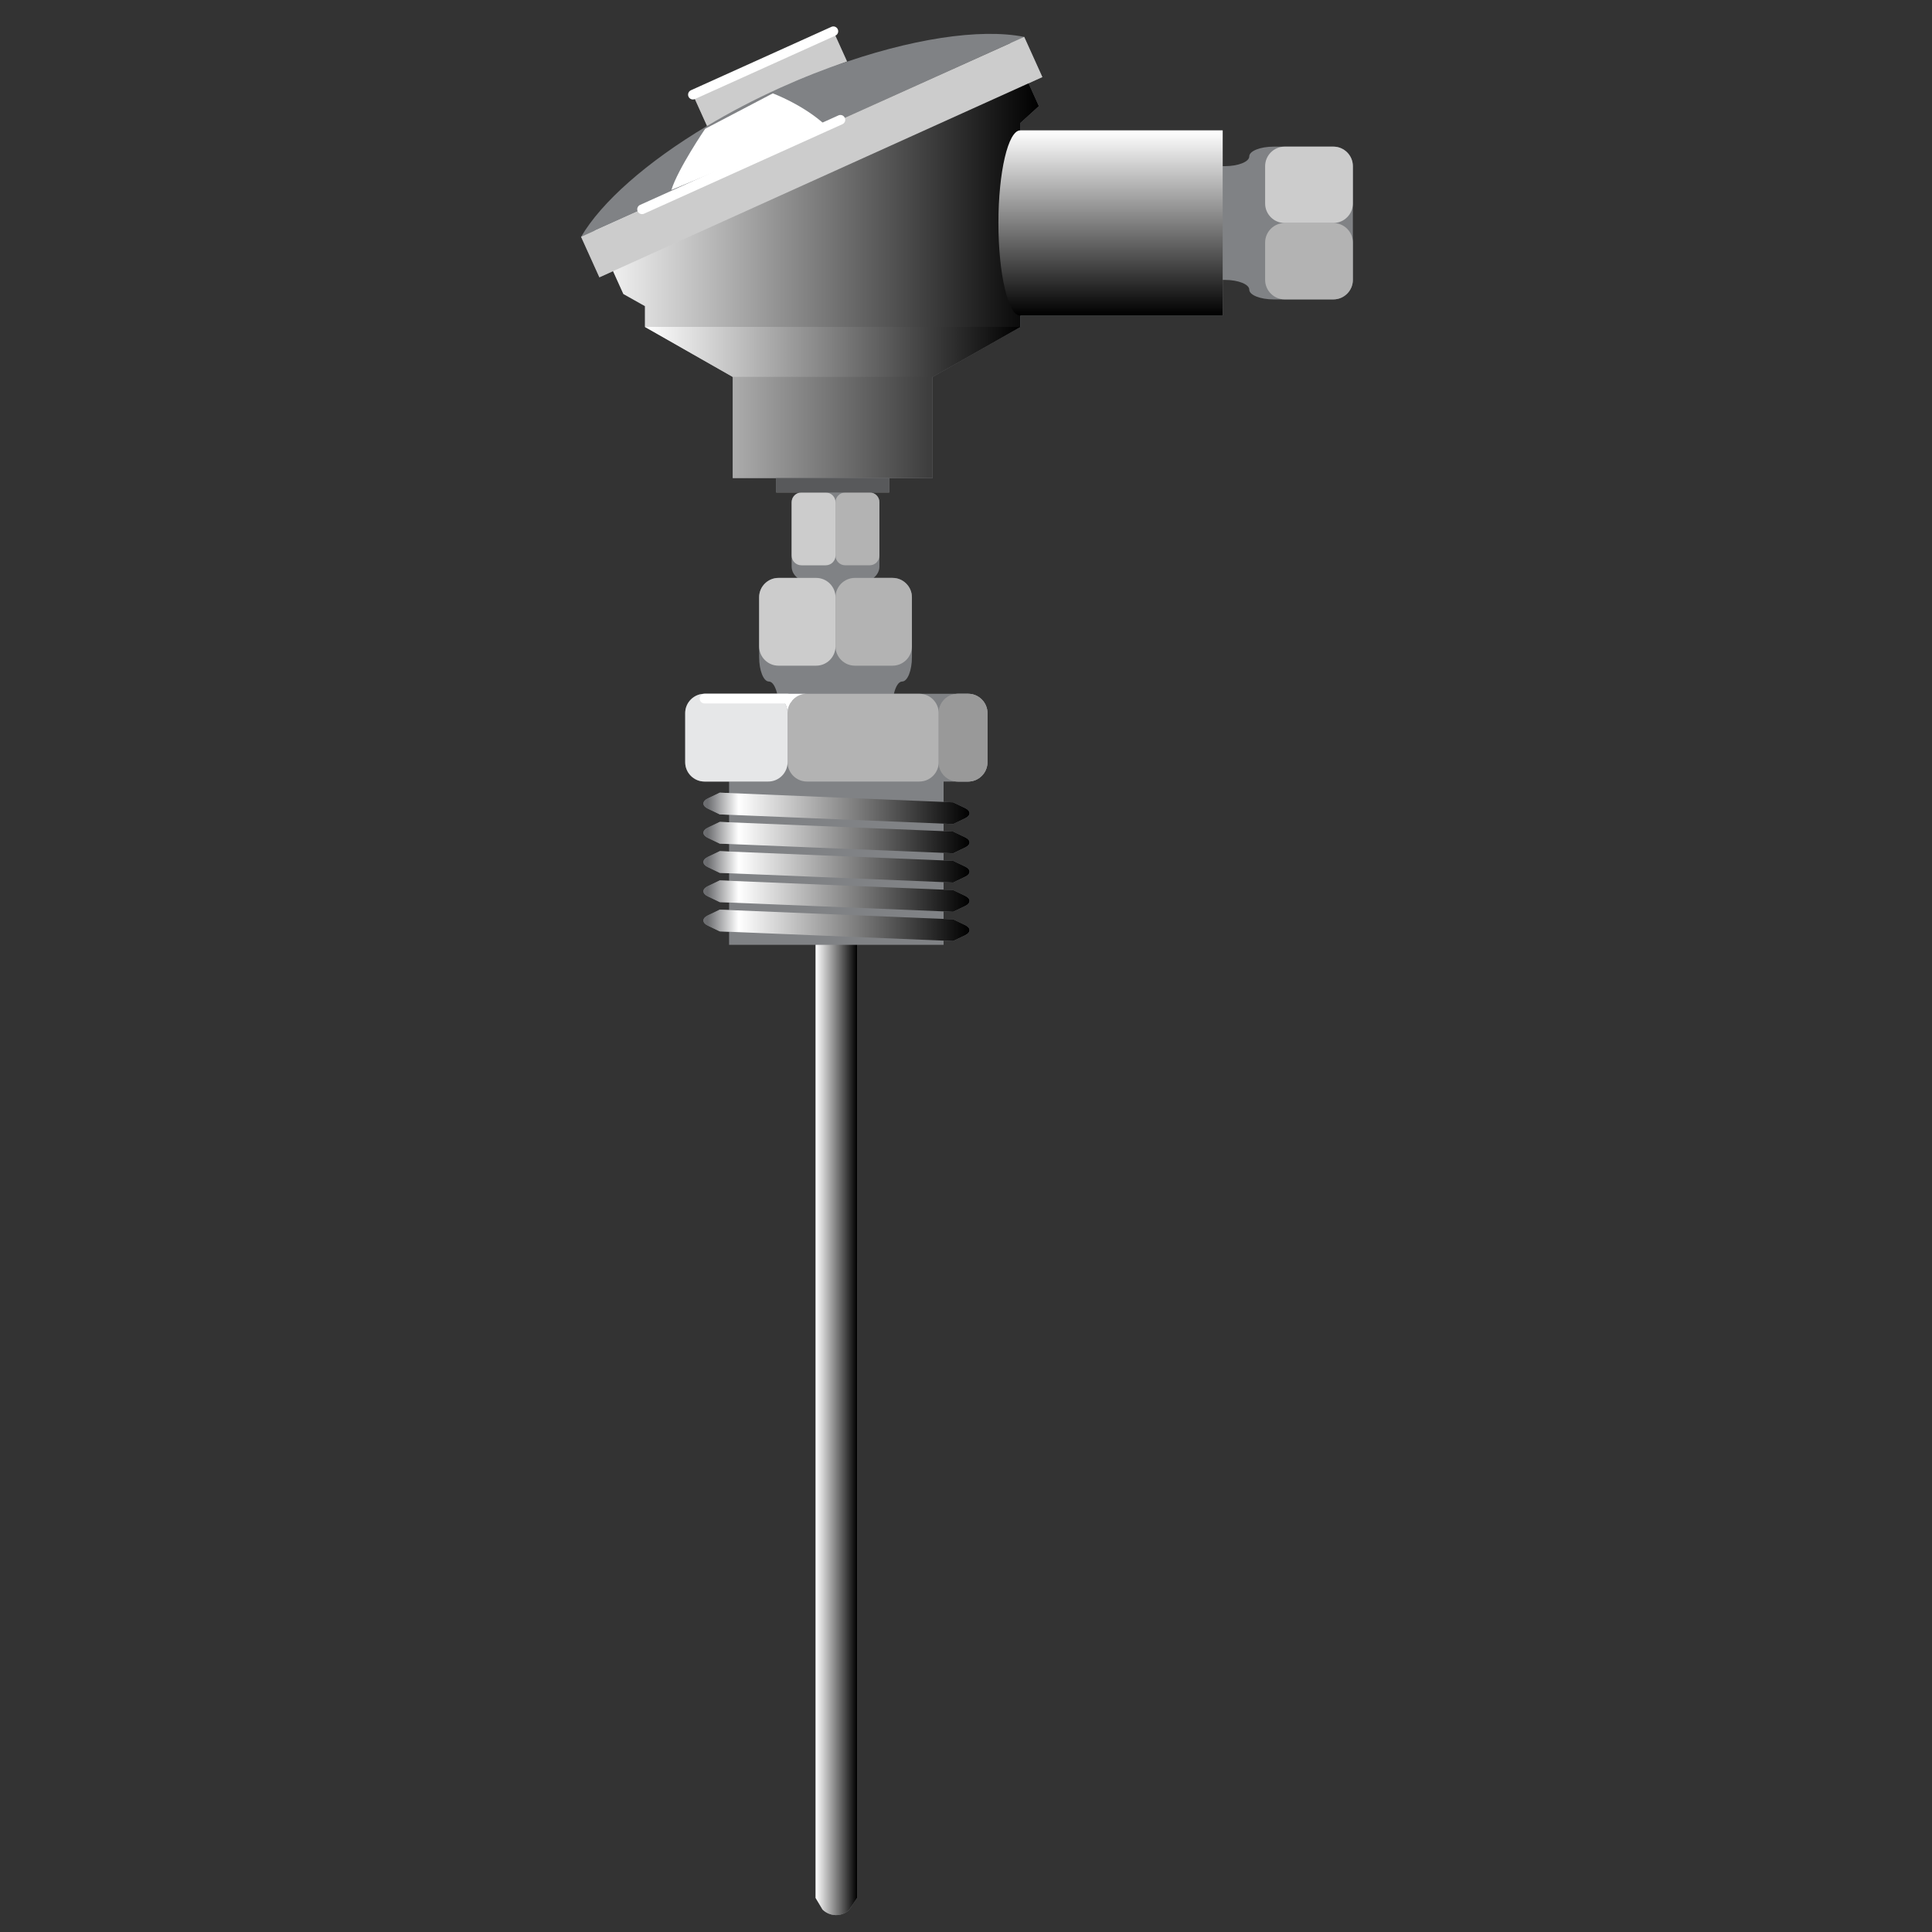 <svg version="1.1" id="Layer_1" xmlns="http://www.w3.org/2000/svg" xmlns:xlink="http://www.w3.org/1999/xlink" x="0px" y="0px" viewBox="0 0 100 100" xml:space="preserve"><rect x="0" y="0" width="100" height="100" fill="#333333" stroke="none"/><desc>Copyright Opto 22</desc> 
<g>
<g id="shape">
	<path fill="#808285" d="M69.015,7.59h-0.252h-2.271h-0.568c-0.694,0-1.262,0.227-1.262,0.505c0,0.278-0.568,0.505-1.262,0.505
		h-0.116v-1.85H52.813V6.368l0.96-0.876l-0.534-1.181l0.713-0.322c-0.432-0.956-0.472-1.044-0.94-2.08
		c-2.278-0.454-5.899,0.091-9.873,1.528c0.234-0.084,0.471-0.179,0.702-0.257l-0.706-1.561l-7.271,3.281l0.732,1.62c0,0,0,0,0.001,0
		c-3.128,1.869-5.47,3.943-6.521,5.739l0.948,2.096l0.707-0.32l0.534,1.181l1.119,0.63v1.075l4.542,2.586v5.236h2.25v0.75h1.304
		c-0.278,0-0.505,0.227-0.505,0.505v0.252v2.505v0.568c0,0.244,0.125,0.452,0.306,0.591h-0.726h-0.262c-0.55,0-1,0.45-1,1v0.262
		v2.28v0.558c0,0.694,0.227,1.262,0.505,1.262c0.185,0,0.34,0.263,0.428,0.635h-0.461h-3.174h-0.125c-0.55,0-1,0.45-1,1v2.542
		c0,0.55,0.45,1,1,1h0.125h1.146v0.595l-0.482-0.02l-0.622,0.301c-0.297,0.144-0.297,0.379,0,0.523l0.622,0.301l0.482,0.02v0.389
		l-0.482-0.02l-0.622,0.301c-0.297,0.144-0.297,0.379,0,0.523l0.622,0.301l0.482,0.02v0.389l-0.482-0.02l-0.622,0.301
		c-0.297,0.144-0.297,0.379,0,0.523l0.622,0.301l0.482,0.02v0.389l-0.482-0.02l-0.622,0.301c-0.297,0.144-0.297,0.379,0,0.523
		l0.622,0.301l0.482,0.02v0.389l-0.482-0.02l-0.622,0.301c-0.297,0.144-0.297,0.379,0,0.523l0.622,0.301l0.482,0.02v0.677h4.479
		v49.332l0.359,0.602c0.379,0.371,0.982,0.382,1.374,0.024l0.412-0.626V48.905h4.479v-0.217l0.499,0.021l0.622-0.301
		c0.297-0.144,0.297-0.379,0-0.523l-0.622-0.301l-0.499-0.021v-0.389l0.499,0.021l0.622-0.301c0.297-0.144,0.297-0.379,0-0.523
		l-0.622-0.301l-0.499-0.021V45.66l0.499,0.021l0.622-0.301c0.297-0.144,0.297-0.379,0-0.523l-0.622-0.301l-0.499-0.021v-0.389
		l0.499,0.021l0.622-0.301c0.297-0.144,0.297-0.379,0-0.523l-0.622-0.301l-0.499-0.021v-0.389l0.499,0.021l0.622-0.301
		c0.297-0.144,0.297-0.379,0-0.523l-0.622-0.301l-0.499-0.021v-1.054h0.748h0.398h0.125c0.55,0,1-0.45,1-1V36.91c0-0.55-0.45-1-1-1
		h-0.125h-0.398h-2h-1.32c0.088-0.372,0.243-0.635,0.428-0.635c0.278,0,0.505-0.568,0.505-1.262v-0.558v-2.28v-0.262
		c0-0.55-0.45-1-1-1h-0.262h-0.726c0.181-0.139,0.306-0.347,0.306-0.591v-0.563V26.25v-0.257c0-0.275-0.225-0.5-0.5-0.5h1.005v-0.75
		h2.25v-5.236l4.542-2.586v-0.583h10.471v-1.85H63.4c0.694,0,1.262,0.227,1.262,0.505c0,0.278,0.568,0.505,1.262,0.505h0.568h2.271
		h0.252c0.555,0,1.009-0.454,1.009-1.009v-0.252v-1.682v-2.019V8.851V8.599C70.024,8.044,69.57,7.59,69.015,7.59z M42.169,3.792
		c-0.591,0.232-1.187,0.482-1.786,0.753C40.982,4.273,41.578,4.023,42.169,3.792z M38.429,5.495
		c-0.011,0.006-0.021,0.012-0.032,0.017C38.408,5.507,38.418,5.501,38.429,5.495z"></path>
</g>
<g id="linear">
	<linearGradient class="linear" id="SVGID_1_" gradientUnits="userSpaceOnUse" x1="30.268" y1="13.486" x2="53.773" y2="13.486">
		<stop offset="0" style="stop-color:#FFFFFF"></stop>
		<stop offset="1" style="stop-color:#000000"></stop>
	</linearGradient>
	<polygon class="linear" fill="url(#SVGID_1_)" points="52.298,2.231 30.784,11.939 32.266,15.216 33.384,15.845 33.384,16.92 37.926,19.507 
		37.926,24.743 48.271,24.743 48.271,19.507 52.813,16.92 52.813,6.368 53.773,5.492 	"></polygon>
	<linearGradient class="linear" id="SVGID_2_" gradientUnits="userSpaceOnUse" x1="57.481" y1="6.749" x2="57.481" y2="16.337">
		<stop offset="0" style="stop-color:#FFFFFF"></stop>
		<stop offset="1" style="stop-color:#000000"></stop>
	</linearGradient>
	<path class="linear" fill="url(#SVGID_2_)" d="M63.285,6.749H52.806c-0.623,0-1.128,2.146-1.128,4.794s0.505,4.794,1.128,4.794h10.479V6.749z"></path>
	<linearGradient class="linear" id="SVGID_3_" gradientUnits="userSpaceOnUse" x1="36.41" y1="41.84" x2="50.184" y2="41.84">
		<stop offset="0.016" style="stop-color:#6D6E71"></stop>
		<stop offset="0.132" style="stop-color:#FFFFFF"></stop>
		<stop offset="1" style="stop-color:#000000"></stop>
	</linearGradient>
	<path class="linear" fill="url(#SVGID_3_)" d="M37.255,42.153l-0.622-0.301c-0.297-0.144-0.297-0.379,0-0.523l0.622-0.301l12.083,0.5l0.622,0.301
		c0.297,0.144,0.297,0.379,0,0.523l-0.622,0.301L37.255,42.153z"></path>
	<linearGradient class="linear" id="SVGID_4_" gradientUnits="userSpaceOnUse" x1="36.41" y1="43.354" x2="50.184" y2="43.354">
		<stop offset="0.016" style="stop-color:#6D6E71"></stop>
		<stop offset="0.132" style="stop-color:#FFFFFF"></stop>
		<stop offset="1" style="stop-color:#000000"></stop>
	</linearGradient>
	<path class="linear" fill="url(#SVGID_4_)" d="M37.255,43.666l-0.622-0.301c-0.297-0.144-0.297-0.379,0-0.523l0.622-0.301l12.083,0.5l0.622,0.301
		c0.297,0.144,0.297,0.379,0,0.523l-0.622,0.301L37.255,43.666z"></path>
	<linearGradient class="linear" id="SVGID_5_" gradientUnits="userSpaceOnUse" x1="36.41" y1="44.868" x2="50.184" y2="44.868">
		<stop offset="0.016" style="stop-color:#6D6E71"></stop>
		<stop offset="0.132" style="stop-color:#FFFFFF"></stop>
		<stop offset="1" style="stop-color:#000000"></stop>
	</linearGradient>
	<path class="linear" fill="url(#SVGID_5_)" d="M37.255,45.18l-0.622-0.301c-0.297-0.144-0.297-0.379,0-0.523l0.622-0.301l12.083,0.5l0.622,0.301
		c0.297,0.144,0.297,0.379,0,0.523l-0.622,0.301L37.255,45.18z"></path>
	<linearGradient class="linear" id="SVGID_6_" gradientUnits="userSpaceOnUse" x1="36.41" y1="46.382" x2="50.184" y2="46.382">
		<stop offset="0.016" style="stop-color:#6D6E71"></stop>
		<stop offset="0.132" style="stop-color:#FFFFFF"></stop>
		<stop offset="1" style="stop-color:#000000"></stop>
	</linearGradient>
	<path class="linear" fill="url(#SVGID_6_)" d="M37.255,46.694l-0.622-0.301c-0.297-0.144-0.297-0.379,0-0.523l0.622-0.301l12.083,0.5l0.622,0.301
		c0.297,0.144,0.297,0.379,0,0.523l-0.622,0.301L37.255,46.694z"></path>
	<linearGradient class="linear" id="SVGID_7_" gradientUnits="userSpaceOnUse" x1="36.41" y1="47.896" x2="50.184" y2="47.896">
		<stop offset="0.016" style="stop-color:#6D6E71"></stop>
		<stop offset="0.132" style="stop-color:#FFFFFF"></stop>
		<stop offset="1" style="stop-color:#000000"></stop>
	</linearGradient>
	<path class="linear" fill="url(#SVGID_7_)" d="M37.255,48.208l-0.622-0.301c-0.297-0.144-0.297-0.379,0-0.523l0.622-0.301l12.083,0.5l0.622,0.301
		c0.297,0.144,0.297,0.379,0,0.523l-0.622,0.301L37.255,48.208z"></path>
	<linearGradient class="linear" id="SVGID_8_" gradientUnits="userSpaceOnUse" x1="33.384" y1="18.214" x2="52.813" y2="18.214">
		<stop offset="0" style="stop-color:#FFFFFF"></stop>
		<stop offset="1" style="stop-color:#000000"></stop>
	</linearGradient>
	<polygon class="linear" fill="url(#SVGID_8_)" points="33.384,16.92 37.926,19.507 48.271,19.507 52.813,16.92 	"></polygon>
	<linearGradient class="linear" id="SVGID_9_" gradientUnits="userSpaceOnUse" x1="42.216" y1="74.014" x2="44.36" y2="74.014">
		<stop offset="0" style="stop-color:#FFFFFF"></stop>
		<stop offset="1" style="stop-color:#000000"></stop>
	</linearGradient>
	<path class="linear" fill="url(#SVGID_9_)" d="M42.216,48.905v49.332l0.359,0.602c0.379,0.371,0.982,0.382,1.374,0.024l0.412-0.626V48.905H42.216z
		"></path>
</g>
<g id="dark">
	<path fill="#B3B3B3" d="M69.015,15.496c0.555,0,1.009-0.454,1.009-1.009v-1.934c0-0.555-0.454-1.009-1.009-1.009h-2.523
		c-0.555,0-1.009,0.454-1.009,1.009v1.934c0,0.555,0.454,1.009,1.009,1.009H69.015z"></path>
	<path fill="#B3B3B3" d="M45.517,25.993c0-0.275-0.225-0.5-0.5-0.5h-1.271c-0.275,0-0.5,0.225-0.5,0.5v2.766
		c0,0.275,0.225,0.5,0.5,0.5h1.271c0.275,0,0.5-0.225,0.5-0.5V25.993z"></path>
	<path fill="#B3B3B3" d="M47.199,30.913c0-0.55-0.45-1-1-1h-1.953c-0.55,0-1,0.45-1,1v2.542c0,0.55,0.45,1,1,1h1.953
		c0.55,0,1-0.45,1-1V30.913z"></path>
	<path fill="#999999" d="M51.11,36.91c0-0.55-0.45-1-1-1h-0.523c-0.55,0-1,0.45-1,1v2.542c0,0.55,0.45,1,1,1h0.523
		c0.55,0,1-0.45,1-1V36.91z"></path>
	<path fill="#B3B3B3" d="M48.587,36.91c0-0.55-0.45-1-1-1h-5.822c-0.55,0-1,0.45-1,1v2.542c0,0.55,0.45,1,1,1h5.822
		c0.55,0,1-0.45,1-1V36.91z"></path>
</g>
<g id="light">
	<path fill="#CCCCCC" d="M70.024,8.599c0-0.555-0.454-1.009-1.009-1.009h-2.523c-0.555,0-1.009,0.454-1.009,1.009v1.934
		c0,0.555,0.454,1.009,1.009,1.009h2.523c0.555,0,1.009-0.454,1.009-1.009V8.599z"></path>
	<path fill="#CCCCCC" d="M30.077,12.258l0.948,2.096L53.952,3.989c-0.432-0.956-0.472-1.044-0.94-2.08L30.077,12.258z"></path>
	<path fill="#E6E7E8" d="M36.466,35.91c-0.55,0-1,0.45-1,1v2.542c0,0.55,0.45,1,1,1h3.299c0.55,0,1-0.45,1-1V36.91
		c0-0.55-0.45-1-1-1H36.466z"></path>
	<path fill="#CCCCCC" d="M41.48,25.493c-0.278,0-0.505,0.227-0.505,0.505v2.757c0,0.278,0.227,0.505,0.505,0.505h1.262
		c0.278,0,0.505-0.227,0.505-0.505v-2.757c0-0.278-0.227-0.505-0.505-0.505H41.48z"></path>
	<path fill="#CCCCCC" d="M40.293,29.913c-0.55,0-1,0.45-1,1v2.542c0,0.55,0.45,1,1,1h1.953c0.55,0,1-0.45,1-1v-2.542
		c0-0.55-0.45-1-1-1H40.293z"></path>
	<path fill="#CCCCCC" d="M40.383,4.544c1.172-0.53,2.332-0.983,3.458-1.365l-0.706-1.561l-7.271,3.281l0.732,1.62
		C37.76,5.824,39.027,5.157,40.383,4.544z"></path>
</g>
<g id="shadow">
	<path fill="#999999" d="M51.11,36.91c0-0.55-0.45-1-1-1h-0.523c-0.55,0-1,0.45-1,1v2.542c0,0.55,0.45,1,1,1h0.523
		c0.55,0,1-0.45,1-1V36.91z"></path>
	<rect x="40.176" y="24.742" fill="#58595B" width="5.845" height="0.75"></rect>
</g>
<g id="hlight">
	<path fill="none" stroke="#FFFFFF" stroke-width="0.5" stroke-linecap="round" stroke-miterlimit="10" d="M43.5,6.201
		l-10.267,4.633"></path>
	
		<line fill="none" stroke="#FFFFFF" stroke-width="0.5" stroke-linecap="round" stroke-miterlimit="10" x1="43.135" y1="1.618" x2="35.865" y2="4.899"></line>
	<path fill="#FFFFFF" d="M39.765,35.91c0.55,0,1,0.45,1,1c0-0.55,0.45-1,1-1H39.765z"></path>
	<path fill="none" stroke="#FFFFFF" stroke-width="0.5" stroke-linecap="round" stroke-miterlimit="10" d="M40.765,36.16h-4.299"></path>
	<path fill="#FFFFFF" d="M34.75,9.833c0.333-1.083,1.75-3.167,1.75-3.167L40,4.833c0,0,1.583,0.583,2.75,1.667L34.75,9.833z"></path>
</g>
</g>
</svg>